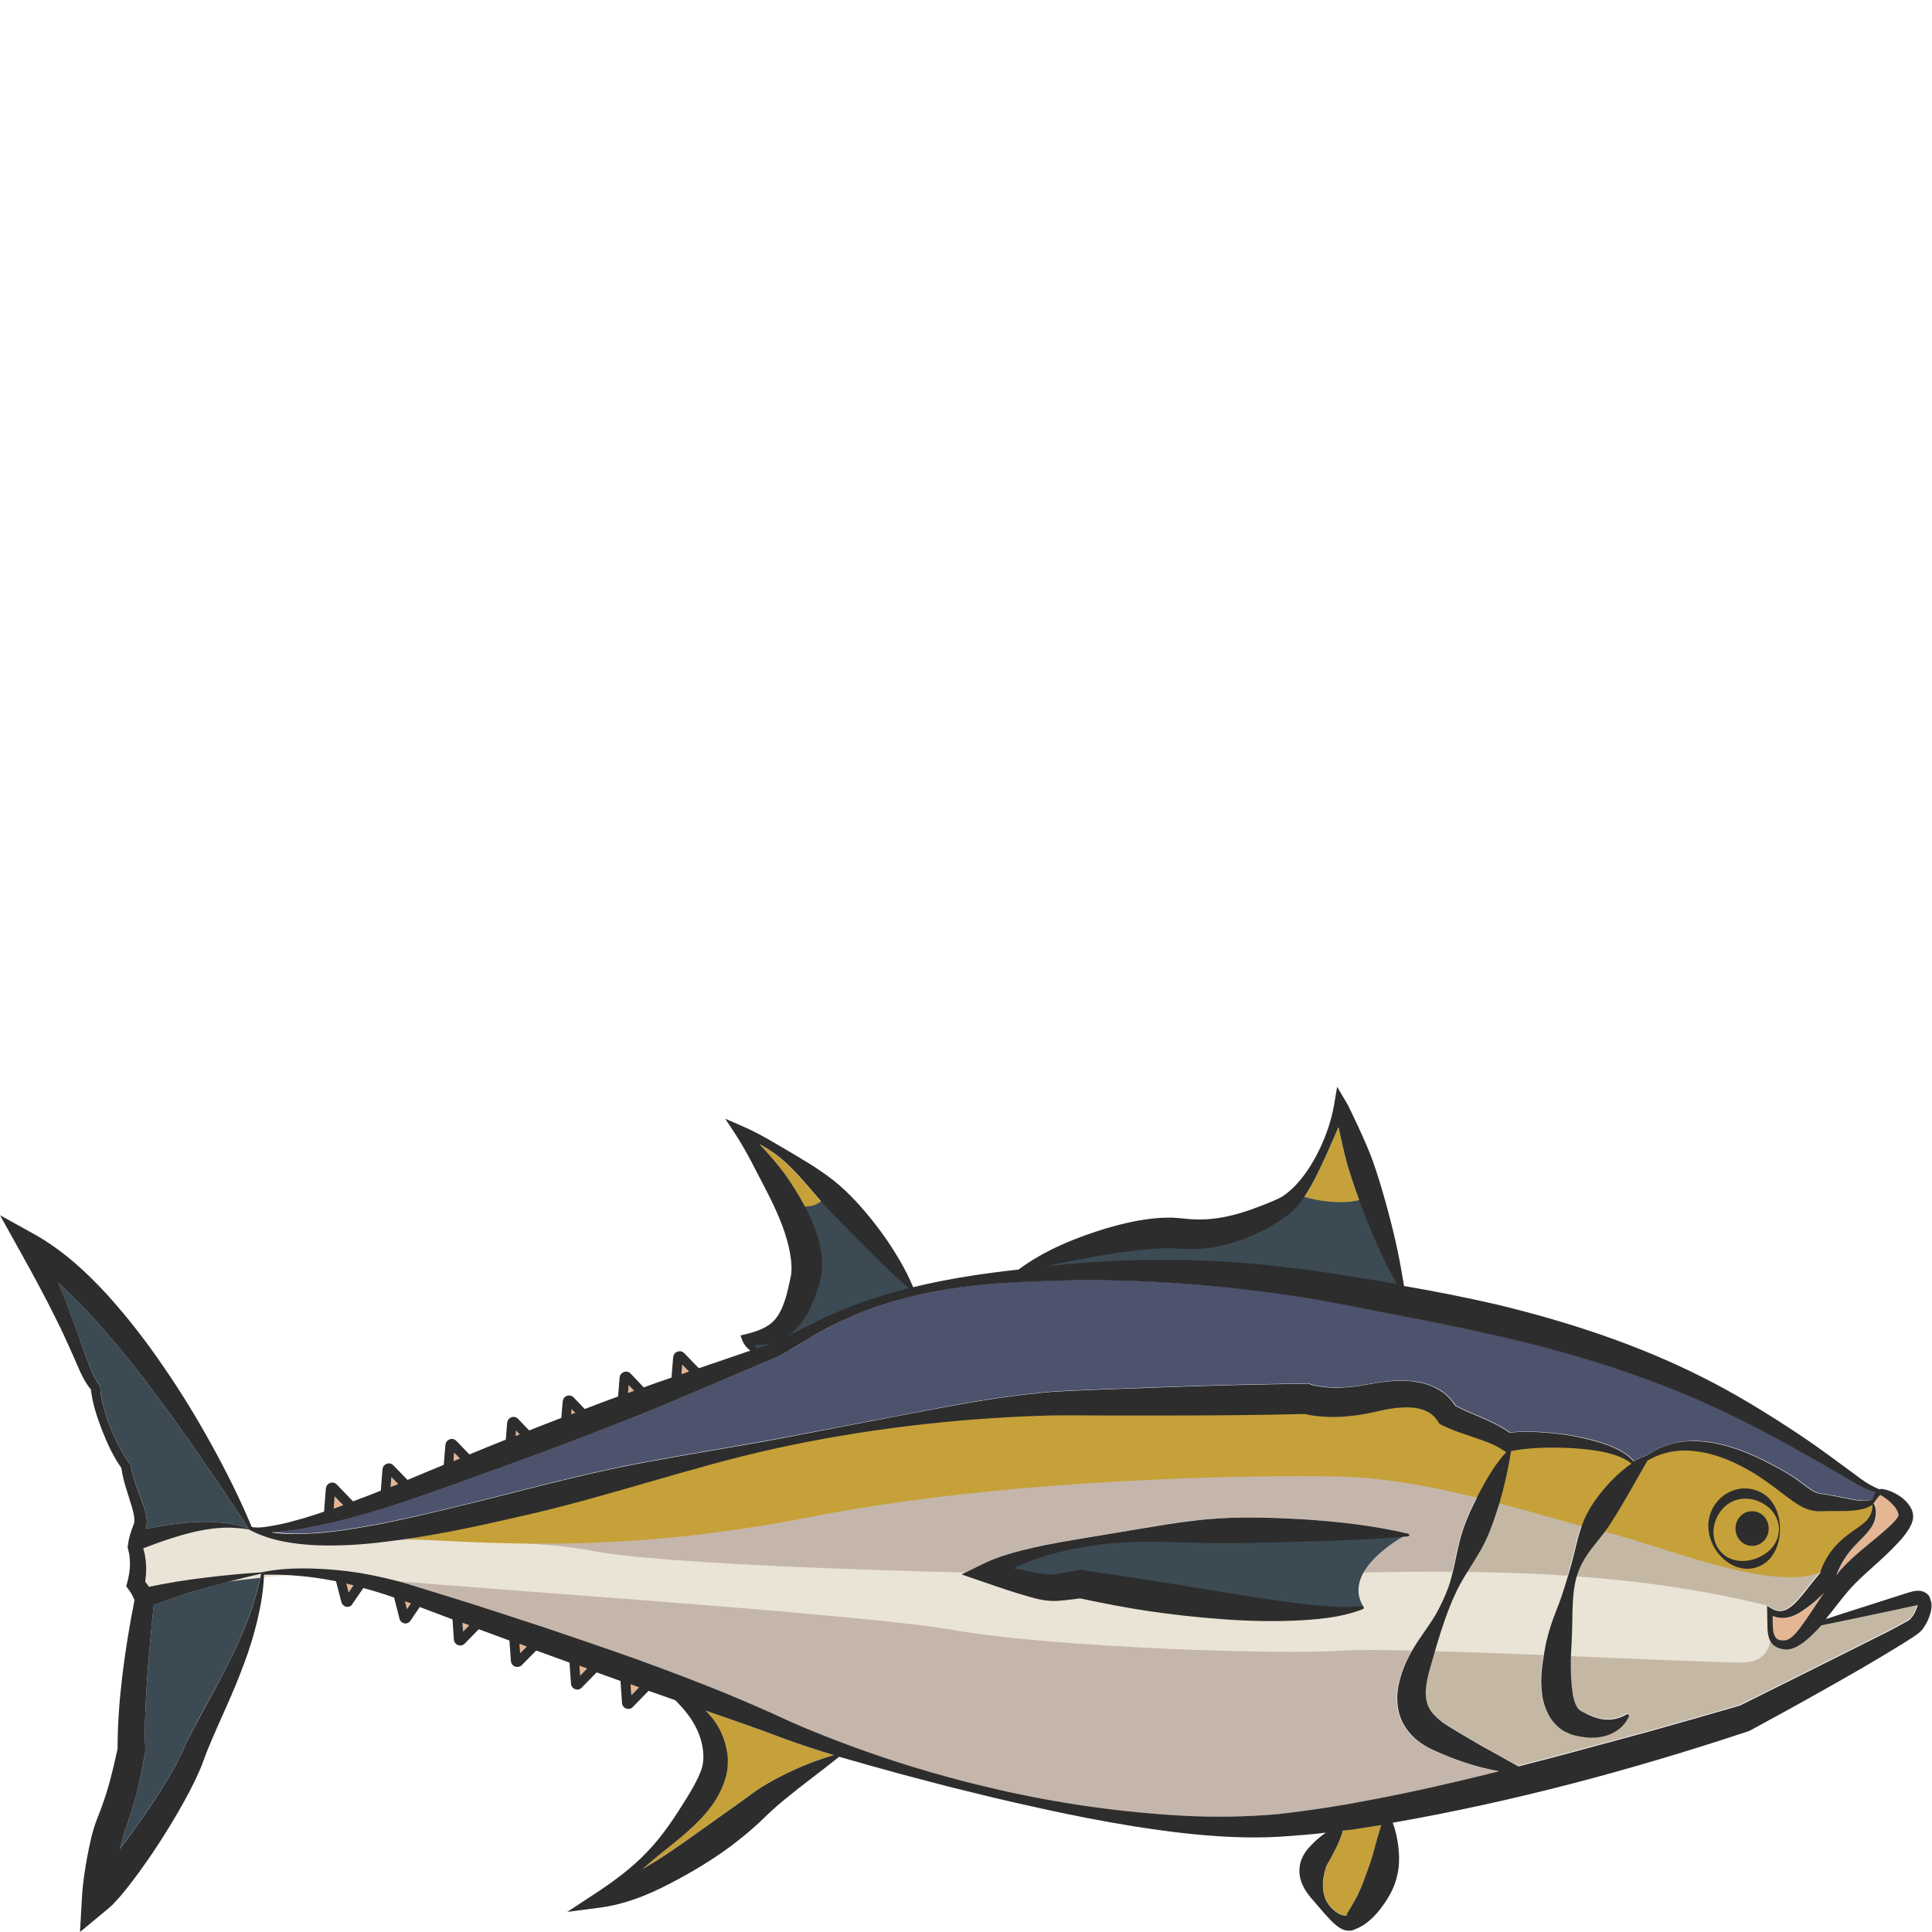 <?xml version="1.0" encoding="utf-8"?>
<!-- Generator: Adobe Illustrator 24.1.2, SVG Export Plug-In . SVG Version: 6.00 Build 0)  -->
<svg version="1.1" id="Layer_1" xmlns="http://www.w3.org/2000/svg" xmlns:xlink="http://www.w3.org/1999/xlink" x="0px" y="0px"
	 viewBox="0 0 128 128" style="enable-background:new 0 0 128 128;" xml:space="preserve">
<style type="text/css">
	.st0{fill:#E5B693;}
	.st1{fill:#3C4A54;}
	.st2{fill:#4D526D;}
	.st3{fill:#C6A139;}
	.st4{fill:#C5B6AB;}
	.st5{fill:#C4B8A5;}
	.st6{fill:#EAE4D6;}
	.st7{fill:#2D2D2D;}
</style>
<g>
	<path class="st0" d="M34.19,94.78l-0.03,0.36c0.09-0.04,0.18-0.07,0.27-0.11L34.19,94.78z"/>
	<path class="st0" d="M22.17,99.14l-0.06,0.81c0.21-0.07,0.42-0.15,0.63-0.23L22.17,99.14z"/>
	<path class="st0" d="M30.09,96.24l-0.04,0.56c0.14-0.06,0.28-0.11,0.42-0.17L30.09,96.24z"/>
	<path class="st0" d="M25.93,97.86l-0.05,0.66c0.17-0.07,0.33-0.13,0.5-0.2L25.93,97.86z"/>
	<path class="st0" d="M10.01,105.15c-0.04-0.01-0.08-0.01-0.12-0.01c0,0,0,0,0.01,0.01c0,0,0,0,0,0
		C9.93,105.15,9.97,105.14,10.01,105.15z"/>
	<path class="st1" d="M11.92,105.71l-0.94,0.32l-0.47,0.17l-0.24,0.09l-0.08,0.03c-0.17,1.57-0.31,3.15-0.43,4.72
		c-0.11,1.64-0.2,3.29-0.13,4.89l0,0.09l-0.02,0.11c-0.14,0.84-0.31,1.68-0.52,2.53c-0.21,0.84-0.47,1.7-0.78,2.51
		c-0.14,0.4-0.26,0.86-0.37,1.33c0.51-0.67,1-1.36,1.49-2.05c0.57-0.82,1.12-1.66,1.63-2.51c0.26-0.42,0.51-0.85,0.73-1.28
		c0.12-0.21,0.21-0.42,0.31-0.64c0.11-0.23,0.21-0.5,0.33-0.73c0.93-1.88,1.97-3.59,2.85-5.4c0.89-1.79,1.63-3.66,2.02-5.64
		c-1.16,0.27-2.32,0.55-3.46,0.88C13.2,105.31,12.55,105.51,11.92,105.71z"/>
	<path class="st1" d="M9.69,100.41c0.05,0.25,0.07,0.56-0.03,0.88c1.09-0.21,2.2-0.39,3.32-0.45c0.66-0.03,1.32-0.02,1.97,0.07
		c0.52,0.07,1.03,0.21,1.53,0.36c-1.09-1.65-2.19-3.28-3.3-4.9l-1.72-2.44l-1.78-2.39C8.47,89.97,7.23,88.42,5.89,87
		c-0.66-0.7-1.32-1.38-2.03-2.01c0.27,0.67,0.54,1.34,0.8,2.01c0.3,0.82,0.6,1.64,0.89,2.46c0.14,0.41,0.29,0.81,0.45,1.21
		c0.16,0.39,0.33,0.76,0.56,1.04l0.08,0.09l0,0.1c0.02,0.43,0.12,0.88,0.23,1.32c0.12,0.44,0.26,0.88,0.43,1.32
		c0.35,0.85,0.75,1.71,1.29,2.41l0.05,0.06l0.01,0.08c0.15,0.87,0.51,1.69,0.84,2.58C9.57,99.91,9.64,100.14,9.69,100.41z"/>
	<path class="st2" d="M20.99,101.55c1.45-0.11,2.88-0.36,4.32-0.63c2.87-0.58,5.72-1.3,8.57-2.02c2.85-0.73,5.72-1.45,8.64-2
		c2.92-0.55,5.84-1.01,8.75-1.54L60,93.7c2.91-0.56,5.83-1.13,8.81-1.42c0.74-0.09,1.5-0.12,2.25-0.16l2.21-0.09l4.43-0.16
		c2.95-0.1,5.9-0.18,8.86-0.21l0.19,0l0.16,0.06c0.06,0.02,0.27,0.08,0.43,0.1c0.17,0.03,0.35,0.05,0.53,0.07
		c0.36,0.03,0.73,0.04,1.1,0.02c0.37-0.02,0.75-0.05,1.12-0.11l1.2-0.21c0.87-0.13,1.79-0.2,2.76-0.02c0.48,0.1,0.99,0.27,1.44,0.57
		c0.39,0.26,0.71,0.6,0.96,0.98c0.51,0.28,1.11,0.52,1.72,0.78c0.61,0.27,1.26,0.56,1.87,1c0.72-0.08,1.38-0.06,2.05-0.03
		c0.76,0.05,1.51,0.13,2.26,0.27c0.74,0.14,1.48,0.32,2.2,0.59c0.62,0.24,1.27,0.55,1.72,1.08c0.04-0.03,0.08-0.06,0.12-0.08
		c0.11-0.07,0.23-0.13,0.36-0.18c0.06-0.03,0.13-0.05,0.2-0.08c0.04-0.01,0.06-0.02,0.11-0.03l0.05-0.01
		c0.32-0.24,0.67-0.44,1.04-0.58c0.7-0.28,1.46-0.4,2.22-0.39c1.52,0.04,2.97,0.55,4.31,1.19c0.67,0.33,1.33,0.68,1.96,1.07
		c0.62,0.37,1.23,0.93,1.63,1.12c0.22,0.1,0.53,0.13,0.93,0.19c0.37,0.06,0.72,0.14,1.07,0.21c0.35,0.07,0.69,0.14,1.02,0.17
		c0.29,0.02,0.58,0.02,0.81-0.13c0.03-0.1,0.06-0.2,0.11-0.3c0.02-0.05,0.04-0.09,0.07-0.14c-0.4-0.12-0.8-0.28-1.15-0.49l-1.55-0.9
		c-1.03-0.6-2.06-1.18-3.09-1.76c-2.07-1.15-4.19-2.2-6.34-3.13c-4.31-1.84-8.83-3.18-13.43-4.19c-2.3-0.53-4.61-0.97-6.94-1.42
		c-2.33-0.47-4.64-0.91-6.97-1.24c-4.66-0.66-9.36-0.97-14.1-0.9c-2.36,0.07-4.74,0.14-7.08,0.46c-2.34,0.31-4.64,0.88-6.82,1.77
		c-1.09,0.45-2.13,0.99-3.14,1.59c-0.51,0.3-1,0.63-1.54,0.93c-0.25,0.15-0.58,0.31-0.85,0.42l-0.82,0.35l-6.57,2.79
		c-4.4,1.8-8.86,3.45-13.34,5.05c-2.24,0.8-4.5,1.62-6.81,2.25c-1.15,0.33-2.33,0.6-3.51,0.81c-0.59,0.1-1.19,0.2-1.79,0.24
		c-0.14,0.01-0.27,0.01-0.41,0.01C18.99,101.64,20,101.63,20.99,101.55z"/>
	<path class="st3" d="M85.01,83.95c2.38,0.27,4.76,0.66,7.1,1.07c0.15,0.02,0.3,0.06,0.46,0.08c-0.05-0.08-0.09-0.15-0.14-0.23
		c-0.14-0.24-0.27-0.48-0.39-0.72c-0.26-0.48-0.48-0.98-0.71-1.47c-0.44-0.99-0.85-1.99-1.23-3c-0.37-1.01-0.73-2.03-0.99-3.08
		c-0.13-0.52-0.25-1.05-0.36-1.58l-0.07-0.32c-0.26,0.59-0.52,1.18-0.78,1.78c-0.47,1.01-0.92,2.02-1.59,3
		c-0.18,0.24-0.37,0.48-0.59,0.7c-0.11,0.11-0.25,0.21-0.38,0.32c-0.13,0.11-0.24,0.17-0.36,0.26c-0.47,0.32-0.96,0.62-1.48,0.87
		c-1.04,0.51-2.17,0.89-3.36,1.06c-0.6,0.08-1.21,0.11-1.82,0.07l-0.75-0.05c-0.24,0-0.48,0-0.73,0.02c-1,0.05-2.05,0.18-3.1,0.34
		c-1.49,0.24-2.98,0.52-4.47,0.87c0.46-0.04,0.91-0.09,1.37-0.13C75.4,83.34,80.24,83.39,85.01,83.95z"/>
	<path class="st0" d="M124,101.17c-0.33,0.48-0.72,0.8-1.04,1.16c-0.6,0.62-1.03,1.28-1.28,2.03c0.08-0.11,0.16-0.22,0.24-0.32
		c1.08-1.21,2.35-2.05,3.37-3.02c0.13-0.12,0.24-0.24,0.34-0.36l0.12-0.16c0.01-0.03,0.06-0.1,0.04-0.09
		c0.02,0.02,0.01-0.05,0.01-0.11c-0.02-0.06-0.03-0.12-0.06-0.18c-0.06-0.13-0.14-0.26-0.25-0.38c-0.21-0.25-0.49-0.48-0.78-0.65
		c-0.05-0.04-0.11-0.05-0.11-0.07c-0.03,0.03-0.08,0.07-0.12,0.12c-0.11,0.13-0.23,0.32-0.32,0.43
		C124.42,100.02,124.32,100.71,124,101.17z"/>
	<path class="st3" d="M56.56,86.48c1.19-0.46,2.39-0.82,3.62-1.13c-0.94-0.82-1.8-1.67-2.66-2.52c-0.92-0.93-1.84-1.85-2.73-2.79
		c-0.89-0.94-1.67-1.99-2.62-2.89c-0.56-0.54-1.2-0.99-1.88-1.35c0.64,0.69,1.27,1.39,1.82,2.17c0.84,1.21,1.61,2.51,2.07,4.04
		c0.22,0.77,0.34,1.61,0.21,2.51c-0.04,0.21-0.1,0.46-0.16,0.65c-0.06,0.18-0.11,0.35-0.18,0.53c-0.13,0.35-0.28,0.72-0.45,1.08
		c-0.31,0.63-0.79,1.3-1.45,1.74c0.36-0.19,0.73-0.38,1.1-0.56C54.34,87.4,55.44,86.9,56.56,86.48z"/>
	<polygon class="st0" points="45.2,90.41 45.15,91.04 45.65,90.87 	"/>
	<path class="st0" d="M41.65,91.77l-0.04,0.52c0.13-0.05,0.27-0.1,0.4-0.15L41.65,91.77z"/>
	<path class="st0" d="M50.91,89.07c0.09-0.03,0.16-0.06,0.24-0.09c-0.39,0.1-0.77,0.13-1.14,0.12c0.04,0.08,0.09,0.15,0.14,0.23
		L50.91,89.07z"/>
	<path class="st0" d="M37.87,93.36l-0.03,0.34c0.09-0.03,0.18-0.07,0.26-0.1L37.87,93.36z"/>
	<polygon class="st0" points="34.46,109.53 34.9,109.09 34.42,108.91 	"/>
	<path class="st0" d="M117.86,101.31c0-0.61-0.33-1.17-0.77-1.51c-0.45-0.33-0.95-0.53-1.47-0.51c-0.51,0.01-1.02,0.2-1.4,0.57
		c-0.37,0.37-0.63,0.88-0.69,1.45c-0.06,0.56,0.13,1.18,0.55,1.58c0.42,0.41,1.02,0.57,1.54,0.52c0.53-0.04,1.03-0.24,1.47-0.58
		C117.54,102.49,117.87,101.92,117.86,101.31z M116.08,102.41c-0.61,0-1.1-0.51-1.1-1.15c0-0.63,0.49-1.15,1.1-1.15
		c0.61,0,1.1,0.51,1.1,1.15C117.18,101.9,116.69,102.41,116.08,102.41z"/>
	<path class="st4" d="M96.02,116.41c-0.27-0.11-0.55-0.22-0.81-0.34c-0.26-0.11-0.55-0.25-0.86-0.43c-0.58-0.35-1.17-0.89-1.5-1.62
		c-0.34-0.73-0.36-1.54-0.25-2.22c0.25-1.36,0.85-2.41,1.52-3.37c0.33-0.48,0.67-0.95,0.95-1.43c0.28-0.49,0.54-1,0.74-1.53
		c0.43-1.06,0.58-2.23,0.86-3.34c0.27-1.12,0.77-2.15,1.28-3.18c0.52-0.95,1.04-1.91,1.82-2.75l-0.02,0l-0.25-0.16
		c-0.51-0.34-1.17-0.57-1.85-0.8c-0.68-0.24-1.4-0.45-2.14-0.82l-0.16-0.08l-0.14-0.21c-0.33-0.5-0.81-0.76-1.47-0.85
		c-0.65-0.09-1.4-0.01-2.14,0.14l-0.57,0.13c-0.22,0.05-0.43,0.1-0.65,0.13c-0.43,0.08-0.88,0.13-1.32,0.17
		c-0.45,0.03-0.9,0.04-1.36,0.01c-0.23-0.01-0.46-0.04-0.7-0.07c-0.19-0.03-0.35-0.06-0.57-0.11c-2.91,0.07-5.82,0.1-8.72,0.1
		l-4.43,0l-2.22-0.01c-0.73,0-1.44,0.01-2.18,0.03C63.07,94,57.16,94.7,51.4,95.97c-5.78,1.27-11.33,3.28-17.13,4.55
		c-2.89,0.67-5.8,1.29-8.77,1.64c-1.48,0.18-2.99,0.28-4.5,0.23c-1.5-0.06-3.05-0.29-4.4-0.99c0,0,0-0.01-0.01-0.01
		c-0.03,0-0.05-0.01-0.07-0.04c0,0-0.01-0.01-0.01-0.01c-0.53-0.08-1.06-0.13-1.59-0.12c-0.63,0.02-1.26,0.1-1.87,0.24
		c-1.21,0.26-2.39,0.68-3.56,1.13c0.05,0.15,0.08,0.29,0.11,0.44c0.04,0.23,0.07,0.46,0.08,0.69c0.02,0.36-0.01,0.72-0.06,1.08
		c0.08,0.11,0.17,0.22,0.25,0.34l0.06-0.01l0.25-0.05l0.5-0.1l1.01-0.18c0.67-0.11,1.35-0.2,2.02-0.28
		c1.21-0.15,2.42-0.25,3.63-0.34c0.02-0.02,0.05-0.03,0.08-0.02c0.01,0,0.02,0.01,0.02,0.01c0.01-0.01,0.02-0.02,0.04-0.02
		c1.06-0.2,2.13-0.24,3.2-0.22c1.07,0.03,2.14,0.13,3.21,0.3c1.06,0.18,2.11,0.42,3.15,0.73l3.04,0.94c2.02,0.62,4.03,1.3,6.04,1.95
		c2,0.68,4.01,1.36,6.01,2.07c1.99,0.71,3.98,1.46,5.94,2.27c0.98,0.41,1.96,0.83,2.93,1.26c0.99,0.44,1.91,0.87,2.89,1.27
		c3.89,1.59,7.93,2.87,12.05,3.81c4.11,0.96,8.3,1.56,12.49,1.78c2.1,0.11,4.18,0.06,6.24-0.11c2.07-0.22,4.13-0.55,6.19-0.95
		c2.82-0.53,5.62-1.18,8.42-1.89c-0.54-0.1-1.07-0.23-1.6-0.37C97.12,116.81,96.56,116.63,96.02,116.41z M68.62,104.19
		c0.25,0.05,0.49,0.08,0.71,0.1c0.22,0.02,0.4,0.01,0.61-0.01c0.44-0.06,0.99-0.18,1.52-0.27l0.13-0.02l0.18,0.03l4.62,0.7
		l4.61,0.75c1.54,0.24,3.07,0.49,4.61,0.69c1.54,0.18,3.08,0.4,4.63,0.25l0.01,0c0.05,0,0.1,0.03,0.1,0.09
		c0,0.04-0.02,0.08-0.06,0.1c-1.51,0.59-3.15,0.7-4.73,0.77c-1.59,0.05-3.18,0-4.76-0.12c-1.58-0.11-3.15-0.3-4.71-0.52
		c-1.52-0.23-3.02-0.52-4.52-0.84c-0.46,0.05-0.91,0.12-1.47,0.16c-0.32,0.02-0.67,0-0.98-0.05c-0.31-0.05-0.59-0.12-0.86-0.2
		c-1.06-0.29-2.05-0.64-3.07-0.99l-1.49-0.51l1.32-0.65c1.14-0.56,2.33-0.87,3.5-1.14c1.17-0.26,2.35-0.46,3.52-0.65l3.52-0.59
		c1.18-0.2,2.35-0.4,3.54-0.53c2.37-0.29,4.76-0.23,7.13-0.1c2.37,0.16,4.74,0.42,7.07,0.96c0.05,0.01,0.08,0.06,0.07,0.11
		c-0.01,0.04-0.05,0.07-0.09,0.07c-2.38,0.21-4.73,0.28-7.08,0.35c-2.35,0.06-4.69,0.15-7.03,0.07c-2.34-0.07-4.72-0.16-7.04,0.21
		c-1.72,0.26-3.45,0.72-4.98,1.46C67.65,103.99,68.14,104.09,68.62,104.19z"/>
	<path class="st3" d="M89.58,121.21l-0.62,0.07c-0.01,0.05-0.01,0.1-0.02,0.14c-0.07,0.22-0.13,0.4-0.21,0.56
		c-0.14,0.33-0.29,0.63-0.45,0.93c-0.14,0.28-0.38,0.64-0.41,0.76c-0.06,0.17-0.1,0.35-0.15,0.58c-0.1,0.47-0.13,1.2,0.21,1.76
		c0.16,0.28,0.39,0.52,0.65,0.69c0.24,0.17,0.62,0.26,0.69,0.16c0.01-0.01-0.01-0.02-0.02-0.03c-0.01-0.02-0.07,0.01-0.03-0.02
		c0.04-0.05,0.07-0.1,0.11-0.16c0.07-0.12,0.15-0.24,0.22-0.37c0.15-0.25,0.3-0.51,0.43-0.78c0.27-0.54,0.45-1.12,0.66-1.67
		c0.1-0.27,0.2-0.55,0.28-0.82l0.26-0.95c0.11-0.39,0.23-0.78,0.35-1.18c-0.12,0.02-0.24,0.04-0.36,0.06L89.58,121.21z"/>
	<path class="st0" d="M118.49,107.16c-0.34,0.08-0.72,0.05-1.04-0.09c-0.01,0.26-0.01,0.52,0.01,0.77c0.02,0.36,0.13,0.7,0.36,0.8
		c0.12,0.05,0.27,0.06,0.44,0.05c0.08-0.01,0.12-0.03,0.18-0.05c0.06-0.04,0.12-0.06,0.19-0.11c0.25-0.18,0.48-0.46,0.69-0.75
		c0.52-0.72,1-1.48,1.52-2.24c-0.35,0.36-0.73,0.71-1.15,1.02C119.33,106.8,118.96,107.05,118.49,107.16z"/>
	<path class="st5" d="M126.31,106.45l-0.69,0.15c-1.66,0.35-3.31,0.71-4.98,1.04c-0.22,0.25-0.45,0.49-0.7,0.72
		c-0.29,0.27-0.6,0.53-1,0.73c-0.09,0.05-0.22,0.08-0.33,0.12c-0.12,0.02-0.26,0.04-0.37,0.03c-0.21-0.02-0.44-0.07-0.65-0.2
		c-0.22-0.13-0.36-0.35-0.42-0.56c-0.06-0.21-0.09-0.41-0.1-0.61l-0.02-1.15l-0.01-0.37l0.33,0.2c0.3,0.19,0.64,0.2,0.94,0.05
		c0.3-0.14,0.57-0.4,0.82-0.67c0.25-0.28,0.48-0.59,0.73-0.9c0.22-0.28,0.44-0.56,0.68-0.83c0.15-0.49,0.39-0.96,0.68-1.38
		c0.33-0.45,0.72-0.84,1.14-1.15c0.41-0.32,0.85-0.58,1.17-0.87c0.3-0.28,0.52-0.66,0.49-1.15c-0.21,0.16-0.47,0.25-0.7,0.3
		c-0.38,0.09-0.76,0.11-1.14,0.12l-1.08,0c-0.31,0-0.74,0.06-1.21-0.07c-0.48-0.13-0.83-0.38-1.13-0.58
		c-0.3-0.21-0.58-0.42-0.86-0.64c-0.56-0.43-1.12-0.85-1.72-1.21c-1.2-0.71-2.49-1.3-3.86-1.46c-1.1-0.15-2.22,0.03-3.21,0.63
		l-1.34,2.35c-0.49,0.82-0.95,1.64-1.51,2.4c-0.57,0.75-1.26,1.48-1.63,2.37c-0.39,0.87-0.46,1.86-0.48,2.85
		c-0.01,0.99-0.04,1.96-0.1,2.9c-0.04,0.94,0,1.86,0.12,2.62c0.07,0.37,0.17,0.66,0.29,0.84c0.03,0.05,0.06,0.1,0.11,0.13
		c0.05,0.04,0.07,0.08,0.18,0.13c0.18,0.11,0.36,0.21,0.55,0.28c0.74,0.33,1.56,0.44,2.44-0.07l0,0c0.05-0.03,0.11-0.01,0.14,0.04
		c0.02,0.03,0.02,0.06,0.01,0.09c-0.2,0.5-0.64,0.93-1.18,1.16c-0.54,0.25-1.16,0.3-1.73,0.23c-0.29-0.03-0.57-0.09-0.84-0.17
		c-0.12-0.03-0.3-0.11-0.47-0.2c-0.17-0.08-0.32-0.19-0.47-0.32c-0.58-0.5-0.84-1.16-0.99-1.74c-0.25-1.17-0.1-2.23,0.08-3.23
		c0.17-1.01,0.48-1.97,0.85-2.9c0.37-0.92,0.64-1.88,0.92-2.85c0.28-0.96,0.44-2,0.84-2.95c0.4-0.95,1.03-1.76,1.71-2.51
		c0.35-0.37,0.72-0.72,1.13-1.03c0.1-0.08,0.22-0.15,0.33-0.23c-0.47-0.38-1.08-0.58-1.67-0.73c-0.7-0.17-1.42-0.25-2.15-0.29
		c-0.72-0.04-1.45-0.06-2.17-0.03c-0.68,0.03-1.39,0.09-2,0.22l0,0c-0.17,1.16-0.43,2.28-0.75,3.38c-0.34,1.09-0.68,2.18-1.26,3.18
		c-0.57,1-1.27,1.95-1.73,3c-0.47,1.04-0.83,2.16-1.17,3.25c-0.3,1.1-0.7,2.15-0.74,3.07c-0.03,0.93,0.28,1.42,1,2
		c0.17,0.14,0.38,0.26,0.62,0.42l0.71,0.43c0.48,0.28,0.95,0.57,1.44,0.84c0.77,0.45,1.57,0.88,2.37,1.32
		c0.85-0.22,1.7-0.44,2.55-0.66l6.1-1.65c2.01-0.56,4.03-1.14,6.02-1.72l4.9-2.44l4.97-2.49c0.41-0.21,0.82-0.43,1.2-0.65
		c0.26-0.1,0.49-0.47,0.62-0.8c0.05-0.12,0.07-0.25,0.07-0.31c-0.03,0-0.06,0-0.1,0C126.8,106.33,126.52,106.4,126.31,106.45z
		 M113.93,103.03c-0.42-0.47-0.69-1.07-0.75-1.72c-0.06-0.65,0.15-1.35,0.61-1.86c0.45-0.51,1.13-0.85,1.83-0.84
		c0.7,0.01,1.39,0.35,1.77,0.9c0.39,0.54,0.53,1.19,0.53,1.8c-0.01,0.61-0.14,1.25-0.54,1.79c-0.38,0.55-1.08,0.88-1.76,0.83
		C114.94,103.89,114.34,103.51,113.93,103.03z"/>
	<path class="st0" d="M23.1,105.51l0.32-0.48c-0.16-0.04-0.32-0.07-0.47-0.11L23.1,105.51z"/>
	<polygon class="st0" points="30.68,108.1 31.09,107.68 30.64,107.51 	"/>
	<path class="st3" d="M50.51,114.66c-0.99-0.36-1.98-0.71-2.98-1.05c-0.27-0.09-0.53-0.19-0.8-0.28c0.51,0.49,0.93,1.11,1.19,1.81
		c0.15,0.42,0.24,0.85,0.29,1.29c0.02,0.46-0.02,1.01-0.17,1.42c-0.26,0.88-0.71,1.59-1.23,2.21c-1.04,1.24-2.34,2.13-3.5,3.12
		c-0.26,0.22-0.51,0.45-0.77,0.67c0.32-0.19,0.64-0.38,0.96-0.58c1.29-0.83,2.53-1.74,3.78-2.62l1.87-1.33
		c0.29-0.21,0.64-0.48,0.98-0.71c0.34-0.24,0.7-0.44,1.05-0.64c1.3-0.71,2.64-1.28,4.04-1.69c-0.57-0.17-1.14-0.35-1.71-0.54
		C52.51,115.41,51.49,115.02,50.51,114.66z"/>
	<polygon class="st0" points="38.44,111.02 38.9,110.55 38.4,110.36 	"/>
	<polygon class="st0" points="26.96,106.61 27.21,106.23 26.83,106.09 	"/>
	<path class="st6" d="M117.05,106.37c-15.04-3.77-31.3-1.53-42.97-2c-13.25-0.16-30.27-0.7-35-1.65
		c-4.73-0.95-18.19-0.56-20.16-0.97c-1.96-0.41-6.29-1.24-9.26,0.05c-1.05,0.96-0.5,2.2-0.55,2.56c-0.05,0.37-1,1.6,1,1.19
		c2.01-0.41,10.62-1.65,12.45-1.19s33.73,2.42,40.53,3.62c6.8,1.2,22.04,1.66,25.81,1.38c3.77-0.28,24.32,0.85,26.64,0.78
		c2.32-0.08,1.76-2.65,1.69-2.68c-0.05-0.02,0.03-0.43,0.37-0.56c0.19-0.07,0.72,0.11,0.72,0.11l-0.8-0.19L117.05,106.37z"/>
	<path class="st3" d="M24.78,101.82c7.8,0.44,16.18,1.18,28.99-1.33s28.84-2.8,35.16-2.66c6.33,0.15,14.35,3.02,17.33,3.65
		c2.98,0.63,11.02,4.06,14.28,2.71c2.08-2.52,2.39-2.63,3.11-3.04c0.31-0.48,0.83-1.05,0.36-1.51c-0.98,0.06-3.33,0.61-4.88-0.56
		c-1.55-1.17-5.27-5.29-10.5-2.07c-2.62-1.21-6.68-1.73-8.47-1.49c-2.2-1.21-4.72-3.08-6.68-3.11c-1.96-0.03-17.35,0.21-22.92,0.61
		c-5.58,0.4-17.42,2.03-24.81,3.88S24.78,101.82,24.78,101.82z"/>
	<path class="st0" d="M41.83,112.31l0.51-0.53c-0.19-0.07-0.38-0.13-0.56-0.2L41.83,112.31z"/>
	<path class="st1" d="M52.33,79.72c0.34,0.3,2.4,0.47,2.23-0.77c2.57,2.19,5.31,5.54,5.87,6.58c-2.06,0.69-7.07,3.05-8.18,3.57
		c-1.11,0.52-2.36,0.9-2.36,0.9l-0.34-1.33c0,0,2.01-0.3,2.66-1.16c0.64-0.86,1.37-5.2,0.86-6.15
		C52.55,80.4,52.33,79.72,52.33,79.72z"/>
	<path class="st1" d="M85.9,79.01c0.32,0.49,4.46,1.22,5.11-0.16c0.49,2.68,2.27,7.56,2.27,7.56s-11.67-2.36-17.59-2.11
		s-8.04,0.22-8.04,0.22s8.17-3.56,10.68-3.08c2.51,0.48,6.73-1.33,6.73-1.33L85.9,79.01z"/>
	<path class="st1" d="M93.3,101.61c0,0-4.57,2.31-2.95,4.88c-2.03,0.45-11.77-0.22-14.59-0.97c-2.82-0.75-5.25-0.09-6.87-0.43
		c-1.63-0.34-2.63-1.39-2.63-1.39s5.15-1.75,8.38-1.92c3.23-0.17,13.67-0.6,15.22-0.34S93.3,101.61,93.3,101.61z"/>
	<path class="st7" d="M127.66,105.58c-0.1-0.07-0.23-0.14-0.33-0.16c-0.22-0.05-0.38-0.03-0.54,0c-0.31,0.07-0.49,0.14-0.72,0.21
		l-0.66,0.21c-1.48,0.48-2.97,0.94-4.45,1.43c0.67-0.81,1.26-1.66,1.93-2.34c0.98-1,2.21-1.91,3.24-3.15
		c0.13-0.16,0.25-0.34,0.37-0.53c0.06-0.11,0.11-0.22,0.16-0.33c0.04-0.15,0.1-0.25,0.09-0.46c0-0.21-0.05-0.32-0.09-0.44
		c-0.06-0.11-0.11-0.23-0.19-0.32c-0.14-0.19-0.3-0.35-0.47-0.48c-0.35-0.26-0.71-0.44-1.13-0.54c-0.05-0.01-0.11-0.02-0.17-0.03
		c-0.04,0-0.05-0.01-0.12,0c-0.03,0-0.05,0.01-0.07,0.02c-0.41-0.17-0.79-0.38-1.15-0.64l-1.44-1.06c-0.96-0.71-1.93-1.41-2.93-2.07
		c-2-1.32-4.05-2.58-6.21-3.66c-4.32-2.18-8.93-3.68-13.6-4.81c-2.05-0.47-4.1-0.88-6.16-1.23l-0.01-0.08l-0.07-0.4l-0.14-0.8
		c-0.09-0.54-0.21-1.06-0.32-1.59c-0.24-1.05-0.51-2.1-0.81-3.14c-0.3-1.03-0.61-2.07-1.03-3.07c-0.21-0.5-0.43-1-0.66-1.49
		l-0.35-0.74l-0.18-0.37l-0.09-0.19c-0.03-0.06-0.06-0.13-0.13-0.24L88.59,72l-0.2,1.17c-0.18,1.05-0.53,2.09-1.01,3.06
		c-0.47,0.96-1.08,1.89-1.83,2.58c-0.19,0.17-0.38,0.32-0.57,0.45c-0.19,0.11-0.37,0.2-0.64,0.31c-0.49,0.21-0.98,0.39-1.46,0.57
		c-0.97,0.34-1.95,0.58-2.93,0.64c-0.49,0.03-0.97,0.01-1.45-0.04c-0.2-0.02-0.57-0.06-0.88-0.07c-0.3,0.01-0.61,0-0.9,0.03
		c-1.18,0.09-2.28,0.35-3.36,0.66c-2.08,0.63-4.12,1.45-5.88,2.75c-2.35,0.26-4.69,0.61-6.98,1.17c-0.5-1.2-1.17-2.3-1.9-3.35
		c-0.78-1.09-1.64-2.14-2.62-3.07c-0.98-0.93-2.16-1.66-3.32-2.35c-1.17-0.68-2.3-1.4-3.57-1.94l-1.04-0.45l0.65,0.99
		c0.78,1.19,1.4,2.48,2.04,3.71c0.64,1.23,1.21,2.49,1.5,3.72c0.14,0.61,0.23,1.2,0.19,1.73c-0.01,0.14-0.02,0.24-0.06,0.4
		l-0.11,0.5c-0.07,0.33-0.15,0.65-0.25,0.95c-0.2,0.6-0.43,1.1-0.83,1.47c-0.4,0.38-1.01,0.61-1.68,0.78l-0.44,0.11l0.12,0.32
		c0.11,0.29,0.29,0.49,0.48,0.64c0.02,0.02,0.04,0.03,0.06,0.04l-3.42,1.17l-0.97-1c-0.11-0.12-0.29-0.16-0.45-0.1
		c-0.16,0.06-0.26,0.2-0.28,0.36l-0.11,1.36l-1.19,0.41c-0.22,0.08-0.43,0.16-0.65,0.24L41.78,91c-0.11-0.12-0.29-0.16-0.45-0.1
		c-0.16,0.06-0.26,0.2-0.28,0.36l-0.1,1.26c-0.74,0.27-1.48,0.55-2.21,0.83l-0.74-0.77c-0.11-0.12-0.29-0.16-0.44-0.1
		c-0.16,0.06-0.26,0.2-0.28,0.36l-0.09,1.1c-0.71,0.27-1.42,0.55-2.13,0.83l-0.74-0.77c-0.11-0.12-0.29-0.16-0.44-0.1
		c-0.16,0.06-0.26,0.2-0.28,0.36l-0.09,1.12c-0.81,0.32-1.61,0.65-2.41,0.98l-0.87-0.9c-0.12-0.12-0.29-0.16-0.44-0.1
		c-0.16,0.06-0.26,0.2-0.28,0.36l-0.11,1.33c-0.8,0.33-1.6,0.66-2.4,1l-0.94-0.97c-0.12-0.12-0.29-0.16-0.44-0.1
		c-0.16,0.06-0.26,0.2-0.28,0.36l-0.11,1.42c-0.61,0.24-1.21,0.48-1.82,0.7c-0.01,0-0.02,0.01-0.02,0.01l-1.08-1.12
		c-0.11-0.12-0.29-0.16-0.44-0.1c-0.16,0.06-0.26,0.2-0.28,0.36l-0.12,1.54c-0.46,0.16-0.93,0.31-1.4,0.45
		c-0.56,0.16-1.13,0.32-1.71,0.43c-0.55,0.1-1.17,0.23-1.68,0.14c-0.77-1.84-1.66-3.63-2.62-5.37c-0.97-1.77-2.02-3.5-3.17-5.17
		c-1.14-1.68-2.38-3.29-3.75-4.81c-1.38-1.51-2.91-2.93-4.76-3.99L0,80.51l1.3,2.34c0.84,1.5,1.66,3.01,2.42,4.55
		c0.39,0.77,0.74,1.55,1.09,2.34l0.53,1.2c0.18,0.37,0.37,0.76,0.68,1.11c0.11,0.97,0.41,1.84,0.74,2.7
		c0.34,0.87,0.73,1.72,1.28,2.51c0.13,0.94,0.48,1.81,0.72,2.65c0.12,0.42,0.2,0.87,0.09,1.1c-0.18,0.47-0.33,0.89-0.39,1.49l0,0.05
		l0.04,0.15c0.03,0.11,0.08,0.32,0.09,0.49c0.02,0.18,0.02,0.36,0.02,0.55c-0.02,0.37-0.08,0.74-0.18,1.1l-0.07,0.25l0.18,0.25
		c0.1,0.14,0.19,0.28,0.26,0.42c0.03,0.07,0.06,0.14,0.09,0.21c0.01,0.01,0.01,0.03,0.02,0.05c-0.32,1.62-0.59,3.24-0.79,4.88
		c-0.2,1.63-0.33,3.27-0.33,4.96c-0.17,0.79-0.35,1.56-0.56,2.32c-0.22,0.78-0.47,1.52-0.78,2.28c-0.36,0.91-0.51,1.75-0.68,2.61
		c-0.15,0.86-0.29,1.7-0.34,2.63L5.3,128l1.74-1.44c0.13-0.11,0.27-0.23,0.39-0.34l0.3-0.32c0.19-0.21,0.37-0.41,0.53-0.62
		c0.34-0.41,0.65-0.83,0.96-1.25c0.61-0.84,1.19-1.7,1.74-2.58c0.55-0.88,1.07-1.77,1.56-2.69c0.24-0.46,0.47-0.93,0.69-1.43
		c0.11-0.24,0.21-0.51,0.3-0.76c0.09-0.23,0.16-0.45,0.26-0.68c0.75-1.83,1.68-3.69,2.38-5.62c0.37-0.96,0.67-1.96,0.91-2.96
		c0.23-0.98,0.4-1.98,0.43-2.98c0,0,0.01,0,0.01,0l0.01,0c1.59-0.04,3.19,0.12,4.75,0.43l0.36,1.39c0.04,0.15,0.17,0.27,0.32,0.3
		c0.02,0,0.05,0.01,0.07,0.01c0.13,0,0.26-0.06,0.33-0.18l0.73-1.07c0.69,0.18,1.37,0.4,2.04,0.63l0.36,1.41
		c0.04,0.15,0.16,0.27,0.32,0.3c0.02,0,0.05,0.01,0.07,0.01c0.13,0,0.26-0.07,0.33-0.18l0.62-0.91l1.83,0.69l0.34,0.13l0.09,1.34
		c0.01,0.16,0.12,0.3,0.27,0.36c0.05,0.02,0.1,0.03,0.14,0.03c0.11,0,0.22-0.04,0.3-0.12l0.94-0.96l2.03,0.75l0.1,1.36
		c0.01,0.16,0.12,0.31,0.27,0.36c0.05,0.02,0.1,0.03,0.15,0.03c0.11,0,0.22-0.04,0.3-0.12l0.96-0.97l0.05,0.02l2.15,0.78l0.1,1.4
		c0.01,0.16,0.12,0.31,0.27,0.36c0.05,0.02,0.1,0.03,0.14,0.03c0.11,0,0.22-0.04,0.3-0.13l0.99-1.01l1.58,0.57l0.1,1.46
		c0.01,0.16,0.12,0.31,0.27,0.36c0.05,0.02,0.1,0.03,0.15,0.03c0.11,0,0.22-0.04,0.3-0.13l1.04-1.07c0.59,0.21,1.17,0.41,1.76,0.62
		c0.1,0.09,0.19,0.19,0.28,0.29c0.26,0.26,0.48,0.55,0.69,0.83c0.4,0.58,0.68,1.19,0.81,1.81c0.07,0.31,0.1,0.63,0.09,0.95
		c-0.02,0.3-0.05,0.52-0.17,0.82c-0.21,0.57-0.56,1.17-0.93,1.78c-0.75,1.21-1.59,2.51-2.64,3.59c-1.05,1.1-2.26,1.98-3.56,2.83
		l-1.72,1.13l2.14-0.28c1.68-0.22,3.21-0.84,4.63-1.58c1.43-0.74,2.81-1.56,4.1-2.52c0.64-0.49,1.26-0.99,1.86-1.55
		c0.32-0.3,0.55-0.54,0.83-0.79c0.27-0.25,0.56-0.5,0.86-0.74c1.15-0.95,2.39-1.85,3.6-2.82c1.34,0.39,2.68,0.76,4.02,1.13
		l3.08,0.81l3.09,0.76c4.13,0.97,8.28,1.86,12.53,2.35c2.12,0.24,4.27,0.37,6.44,0.25c1.03-0.08,2.06-0.14,3.08-0.27
		c-0.26,0.18-0.51,0.38-0.74,0.6c-0.26,0.27-0.48,0.43-0.76,0.93c-0.25,0.45-0.3,0.97-0.21,1.42c0.2,0.91,0.83,1.46,1.28,2.01
		c0.24,0.28,0.47,0.55,0.73,0.82c0.13,0.14,0.27,0.27,0.44,0.4c0.17,0.12,0.36,0.27,0.69,0.31c0.08,0.01,0.18,0,0.27-0.01
		c0.08-0.01,0.23-0.07,0.26-0.09c0.1-0.04,0.21-0.09,0.3-0.14c0.2-0.1,0.37-0.21,0.52-0.34c0.32-0.25,0.58-0.54,0.82-0.84
		c0.47-0.61,0.88-1.28,1.08-2.04c0.1-0.38,0.17-0.77,0.17-1.18c0.01-0.39-0.02-0.73-0.07-1.1c-0.07-0.47-0.17-0.95-0.35-1.41
		c8.02-1.4,15.86-3.5,23.56-6.06l0.08-0.03l0.06-0.03c1.64-0.89,3.27-1.78,4.89-2.7c1.63-0.91,3.24-1.84,4.84-2.82
		c0.4-0.25,0.8-0.49,1.21-0.77c0.11-0.08,0.26-0.19,0.37-0.3c0.11-0.12,0.19-0.24,0.26-0.36c0.15-0.24,0.26-0.49,0.34-0.76
		c0.07-0.28,0.17-0.58-0.01-1.03C127.86,105.78,127.76,105.67,127.66,105.58z M124.58,99.04c0,0.02,0.07,0.03,0.11,0.07
		c0.29,0.17,0.57,0.4,0.78,0.65c0.11,0.12,0.19,0.25,0.25,0.38c0.03,0.06,0.04,0.12,0.06,0.18c0.01,0.06,0.01,0.13-0.01,0.11
		c0.01-0.01-0.04,0.06-0.04,0.09l-0.12,0.16c-0.1,0.12-0.21,0.23-0.34,0.36c-1.02,0.97-2.29,1.81-3.37,3.02
		c-0.09,0.11-0.16,0.22-0.24,0.32c0.26-0.75,0.69-1.42,1.28-2.03c0.33-0.35,0.71-0.68,1.04-1.16c0.32-0.47,0.42-1.16,0.15-1.59
		c0.09-0.11,0.21-0.3,0.32-0.43C124.5,99.11,124.55,99.06,124.58,99.04z M73.74,83.05c1.05-0.16,2.1-0.29,3.1-0.34
		c0.25-0.02,0.49-0.01,0.73-0.02l0.75,0.05c0.61,0.04,1.22,0.01,1.82-0.07c1.19-0.17,2.33-0.55,3.36-1.06
		c0.52-0.25,1.01-0.55,1.48-0.87c0.12-0.09,0.22-0.15,0.36-0.26c0.13-0.11,0.27-0.2,0.38-0.32c0.23-0.22,0.42-0.46,0.59-0.7
		c0.67-0.98,1.12-1.99,1.59-3c0.26-0.6,0.52-1.18,0.78-1.78l0.07,0.32c0.11,0.53,0.23,1.06,0.36,1.58c0.26,1.05,0.62,2.06,0.99,3.08
		c0.38,1.01,0.78,2.01,1.23,3c0.23,0.49,0.45,0.99,0.71,1.47c0.13,0.24,0.25,0.48,0.39,0.72c0.05,0.08,0.09,0.15,0.14,0.23
		c-0.15-0.03-0.3-0.06-0.46-0.08c-2.34-0.41-4.72-0.8-7.1-1.07c-4.77-0.56-9.61-0.61-14.37-0.17c-0.46,0.04-0.91,0.09-1.37,0.13
		C70.76,83.57,72.25,83.29,73.74,83.05z M53.62,86.78c0.17-0.36,0.32-0.72,0.45-1.08c0.07-0.18,0.12-0.36,0.18-0.53
		c0.06-0.18,0.12-0.43,0.16-0.65c0.13-0.89,0.01-1.74-0.21-2.51c-0.47-1.53-1.24-2.82-2.07-4.04c-0.55-0.78-1.18-1.48-1.82-2.17
		c0.68,0.36,1.32,0.81,1.88,1.35c0.95,0.9,1.74,1.95,2.62,2.89c0.89,0.94,1.81,1.85,2.73,2.79c0.86,0.85,1.72,1.7,2.66,2.52
		c-1.22,0.31-2.43,0.68-3.62,1.13c-1.12,0.43-2.23,0.92-3.29,1.48c-0.37,0.19-0.74,0.38-1.1,0.56
		C52.83,88.08,53.31,87.41,53.62,86.78z M51.15,88.99c-0.08,0.03-0.15,0.06-0.24,0.09l-0.77,0.26c-0.05-0.08-0.1-0.15-0.14-0.23
		C50.38,89.11,50.77,89.08,51.15,88.99z M45.2,90.41l0.45,0.46l-0.5,0.17L45.2,90.41z M41.65,91.77l0.36,0.37
		c-0.13,0.05-0.27,0.1-0.4,0.15L41.65,91.77z M37.87,93.36l0.24,0.24c-0.09,0.03-0.18,0.07-0.26,0.1L37.87,93.36z M34.19,94.78
		l0.24,0.25c-0.09,0.04-0.18,0.07-0.27,0.11L34.19,94.78z M30.09,96.24l0.38,0.39c-0.14,0.06-0.28,0.11-0.42,0.17L30.09,96.24z
		 M25.93,97.86l0.45,0.46c-0.17,0.07-0.33,0.13-0.5,0.2L25.93,97.86z M22.17,99.14l0.57,0.58c-0.21,0.08-0.42,0.15-0.63,0.23
		L22.17,99.14z M18.41,101.49c0.6-0.05,1.2-0.14,1.79-0.24c1.18-0.22,2.36-0.48,3.51-0.81c2.31-0.63,4.57-1.45,6.81-2.25
		c4.48-1.6,8.94-3.25,13.34-5.05l6.57-2.79l0.82-0.35c0.27-0.11,0.6-0.27,0.85-0.42c0.53-0.31,1.03-0.63,1.54-0.93
		c1.01-0.61,2.06-1.14,3.14-1.59c2.18-0.89,4.49-1.46,6.82-1.77c2.33-0.32,4.72-0.39,7.08-0.46c4.73-0.08,9.44,0.24,14.1,0.9
		c2.33,0.32,4.64,0.77,6.97,1.24c2.34,0.45,4.65,0.89,6.94,1.42c4.59,1.01,9.11,2.35,13.43,4.19c2.15,0.93,4.27,1.98,6.34,3.13
		c1.03,0.58,2.07,1.16,3.09,1.76l1.55,0.9c0.36,0.21,0.75,0.37,1.15,0.49c-0.03,0.05-0.05,0.1-0.07,0.14
		c-0.05,0.11-0.08,0.2-0.11,0.3c-0.24,0.15-0.53,0.14-0.81,0.13c-0.34-0.03-0.68-0.1-1.02-0.17c-0.35-0.07-0.7-0.15-1.07-0.21
		c-0.4-0.06-0.71-0.09-0.93-0.19c-0.4-0.19-1.01-0.75-1.63-1.12c-0.62-0.39-1.29-0.74-1.96-1.07c-1.34-0.64-2.79-1.15-4.31-1.19
		c-0.75-0.02-1.52,0.1-2.22,0.39c-0.37,0.14-0.72,0.35-1.04,0.58l-0.05,0.01c-0.05,0.01-0.07,0.02-0.11,0.03
		c-0.07,0.02-0.13,0.05-0.2,0.08c-0.12,0.06-0.24,0.12-0.36,0.18c-0.04,0.02-0.08,0.06-0.12,0.08c-0.45-0.53-1.1-0.84-1.72-1.08
		c-0.72-0.27-1.45-0.44-2.2-0.59c-0.74-0.14-1.5-0.22-2.26-0.27c-0.67-0.04-1.34-0.05-2.05,0.03c-0.61-0.44-1.26-0.73-1.87-1
		c-0.61-0.26-1.21-0.5-1.72-0.78c-0.25-0.38-0.57-0.73-0.96-0.98c-0.45-0.3-0.96-0.48-1.44-0.57c-0.97-0.19-1.89-0.11-2.76,0.02
		l-1.2,0.21c-0.37,0.06-0.75,0.09-1.12,0.11c-0.37,0.02-0.74,0.01-1.1-0.02c-0.18-0.02-0.36-0.04-0.53-0.07
		c-0.16-0.02-0.37-0.08-0.43-0.1l-0.16-0.06l-0.19,0c-2.95,0.03-5.9,0.11-8.86,0.21l-4.43,0.16l-2.21,0.09
		c-0.75,0.04-1.51,0.07-2.25,0.16c-2.98,0.29-5.9,0.87-8.81,1.42l-8.72,1.67c-2.91,0.53-5.84,0.99-8.75,1.54
		c-2.92,0.55-5.79,1.27-8.64,2c-2.86,0.72-5.71,1.44-8.57,2.02c-1.43,0.27-2.87,0.52-4.32,0.63c-1,0.07-2.01,0.09-3-0.05
		C18.14,101.5,18.27,101.51,18.41,101.49z M8.65,97.1l-0.01-0.08l-0.05-0.06c-0.54-0.71-0.94-1.56-1.29-2.41
		c-0.17-0.43-0.31-0.87-0.43-1.32c-0.12-0.44-0.22-0.9-0.23-1.32l0-0.1l-0.08-0.09c-0.23-0.28-0.4-0.65-0.56-1.04
		c-0.15-0.39-0.31-0.8-0.45-1.21C5.27,88.64,4.96,87.82,4.66,87c-0.25-0.68-0.52-1.34-0.8-2.01c0.7,0.63,1.37,1.31,2.03,2.01
		c1.34,1.43,2.58,2.97,3.79,4.54l1.78,2.39l1.72,2.44c1.11,1.62,2.21,3.25,3.3,4.9c-0.5-0.16-1-0.29-1.53-0.36
		c-0.65-0.09-1.31-0.11-1.97-0.07c-1.12,0.06-2.23,0.24-3.32,0.45c0.1-0.32,0.07-0.62,0.03-0.88c-0.05-0.26-0.12-0.5-0.2-0.72
		C9.16,98.79,8.8,97.97,8.65,97.1z M15.28,109.9c-0.88,1.81-1.91,3.53-2.85,5.4c-0.12,0.23-0.22,0.49-0.33,0.73
		c-0.1,0.21-0.19,0.42-0.31,0.64c-0.22,0.43-0.47,0.85-0.73,1.28c-0.51,0.85-1.06,1.69-1.63,2.51c-0.49,0.69-0.98,1.38-1.49,2.05
		c0.11-0.47,0.23-0.93,0.37-1.33c0.3-0.81,0.57-1.66,0.78-2.51c0.21-0.84,0.37-1.69,0.52-2.53l0.02-0.11l0-0.09
		c-0.07-1.6,0.02-3.25,0.13-4.89c0.12-1.57,0.26-3.15,0.43-4.72l0.08-0.03l0.24-0.09l0.47-0.17l0.94-0.32
		c0.63-0.21,1.28-0.4,1.92-0.58c1.14-0.32,2.3-0.61,3.46-0.88C16.92,106.24,16.17,108.1,15.28,109.9z M9.89,105.14
		c0.04,0,0.08,0,0.12,0.01C9.97,105.14,9.93,105.15,9.89,105.14C9.89,105.15,9.89,105.15,9.89,105.14
		C9.89,105.14,9.89,105.14,9.89,105.14z M23.1,105.51l-0.15-0.59c0.16,0.04,0.32,0.07,0.47,0.11L23.1,105.51z M26.96,106.61
		l-0.13-0.52l0.39,0.14L26.96,106.61z M30.68,108.1l-0.04-0.59l0.45,0.17L30.68,108.1z M34.46,109.53l-0.04-0.62l0.48,0.18
		L34.46,109.53z M38.44,111.02l-0.05-0.66l0.51,0.18L38.44,111.02z M41.83,112.31l-0.05-0.72c0.19,0.07,0.38,0.13,0.56,0.2
		L41.83,112.31z M51.19,117.97c-0.35,0.2-0.71,0.4-1.05,0.64c-0.34,0.23-0.69,0.51-0.98,0.71l-1.87,1.33
		c-1.25,0.89-2.5,1.8-3.78,2.62c-0.32,0.2-0.64,0.38-0.96,0.58c0.26-0.22,0.51-0.45,0.77-0.67c1.17-0.98,2.46-1.88,3.5-3.12
		c0.52-0.62,0.97-1.33,1.23-2.21c0.15-0.41,0.19-0.96,0.17-1.42c-0.05-0.44-0.14-0.87-0.29-1.29c-0.26-0.7-0.68-1.32-1.19-1.81
		c0.27,0.09,0.53,0.19,0.8,0.28c1,0.34,1.99,0.69,2.98,1.05c0.97,0.36,1.99,0.75,3.01,1.08c0.57,0.19,1.14,0.37,1.71,0.54
		C53.83,116.69,52.49,117.26,51.19,117.97z M91.17,122.07l-0.26,0.95c-0.08,0.28-0.18,0.55-0.28,0.82c-0.2,0.55-0.39,1.12-0.66,1.67
		c-0.13,0.27-0.29,0.53-0.43,0.78c-0.07,0.13-0.15,0.25-0.22,0.37c-0.04,0.06-0.07,0.11-0.11,0.16c-0.03,0.03,0.03,0,0.03,0.02
		c0.01,0,0.03,0.02,0.02,0.03c-0.07,0.1-0.45,0.01-0.69-0.16c-0.26-0.17-0.49-0.41-0.65-0.69c-0.33-0.56-0.31-1.29-0.21-1.76
		c0.05-0.24,0.09-0.41,0.15-0.58c0.03-0.12,0.27-0.48,0.41-0.76c0.16-0.3,0.31-0.59,0.45-0.93c0.08-0.16,0.14-0.34,0.21-0.56
		c0.01-0.04,0.02-0.09,0.02-0.14l0.62-0.07l1.58-0.25c0.12-0.02,0.24-0.04,0.36-0.06C91.4,121.29,91.28,121.69,91.17,122.07z
		 M90.86,119.24c-2.06,0.4-4.12,0.72-6.19,0.95c-2.05,0.18-4.14,0.22-6.24,0.11c-4.19-0.23-8.38-0.82-12.49-1.78
		c-4.11-0.94-8.16-2.22-12.05-3.81c-0.98-0.39-1.91-0.82-2.89-1.27c-0.97-0.43-1.95-0.85-2.93-1.26c-1.97-0.8-3.95-1.55-5.94-2.27
		c-2-0.71-4-1.39-6.01-2.07c-2.01-0.65-4.02-1.33-6.04-1.95l-3.04-0.94c-1.03-0.31-2.09-0.54-3.15-0.73
		c-1.06-0.17-2.14-0.27-3.21-0.3c-1.07-0.03-2.14,0.01-3.2,0.22c-0.02,0-0.03,0.01-0.04,0.02c-0.01,0-0.01-0.01-0.02-0.01
		c-0.03-0.01-0.06,0.01-0.08,0.02c-1.21,0.08-2.42,0.19-3.63,0.34c-0.67,0.08-1.35,0.17-2.02,0.28l-1.01,0.18l-0.5,0.1l-0.25,0.05
		l-0.06,0.01c-0.08-0.12-0.16-0.23-0.25-0.34c0.05-0.36,0.08-0.72,0.06-1.08c-0.01-0.23-0.04-0.46-0.08-0.69
		c-0.03-0.15-0.07-0.29-0.11-0.44c1.17-0.45,2.35-0.86,3.56-1.13c0.62-0.13,1.24-0.22,1.87-0.24c0.53-0.01,1.06,0.04,1.59,0.12
		c0,0,0.01,0.01,0.01,0.01c0.02,0.02,0.04,0.03,0.07,0.04c0,0,0,0.01,0.01,0.01c1.35,0.7,2.9,0.92,4.4,0.99
		c1.51,0.05,3.01-0.04,4.5-0.23c2.97-0.35,5.88-0.97,8.77-1.64c5.79-1.27,11.35-3.28,17.13-4.55C57.16,94.7,63.07,94,68.91,93.8
		c0.73-0.03,1.45-0.03,2.18-0.03l2.22,0.01l4.43,0c2.91,0,5.82-0.03,8.72-0.1c0.21,0.06,0.37,0.08,0.57,0.11
		c0.23,0.03,0.47,0.06,0.7,0.07c0.46,0.03,0.91,0.02,1.36-0.01c0.45-0.04,0.89-0.09,1.32-0.17c0.22-0.03,0.43-0.09,0.65-0.13
		l0.57-0.13c0.74-0.15,1.49-0.23,2.14-0.14c0.65,0.1,1.14,0.35,1.47,0.85l0.14,0.21l0.16,0.08c0.74,0.37,1.46,0.58,2.14,0.82
		c0.68,0.23,1.33,0.46,1.85,0.8l0.25,0.16l0.02,0c-0.78,0.84-1.31,1.8-1.82,2.75c-0.51,1.03-1.01,2.06-1.28,3.18
		c-0.28,1.12-0.43,2.29-0.86,3.34c-0.21,0.53-0.46,1.04-0.74,1.53c-0.29,0.49-0.63,0.95-0.95,1.43c-0.67,0.96-1.27,2-1.52,3.37
		c-0.11,0.67-0.09,1.49,0.25,2.22c0.34,0.73,0.92,1.27,1.5,1.62c0.3,0.18,0.6,0.32,0.86,0.43c0.27,0.12,0.54,0.23,0.81,0.34
		c0.55,0.22,1.1,0.4,1.67,0.57c0.53,0.15,1.06,0.27,1.6,0.37C96.49,118.06,93.68,118.71,90.86,119.24z M126.96,106.62
		c-0.14,0.33-0.36,0.7-0.62,0.8c-0.38,0.22-0.79,0.43-1.2,0.65l-4.97,2.49l-4.9,2.44c-2,0.58-4.01,1.16-6.02,1.72l-6.1,1.65
		c-0.85,0.22-1.7,0.44-2.55,0.66c-0.8-0.44-1.59-0.88-2.37-1.32c-0.49-0.27-0.96-0.57-1.44-0.84l-0.71-0.43
		c-0.24-0.16-0.46-0.28-0.62-0.42c-0.72-0.58-1.03-1.07-1-2c0.04-0.92,0.44-1.97,0.74-3.07c0.33-1.1,0.7-2.22,1.17-3.25
		c0.46-1.05,1.16-2,1.73-3c0.57-1,0.92-2.09,1.26-3.18c0.32-1.1,0.57-2.22,0.75-3.38l0,0c0.61-0.13,1.31-0.19,2-0.22
		c0.72-0.03,1.45-0.01,2.17,0.03c0.72,0.05,1.45,0.13,2.15,0.29c0.59,0.15,1.21,0.35,1.67,0.73c-0.11,0.07-0.23,0.14-0.33,0.23
		c-0.41,0.31-0.78,0.66-1.13,1.03c-0.68,0.75-1.31,1.56-1.71,2.51c-0.4,0.95-0.56,1.99-0.84,2.95c-0.28,0.97-0.55,1.93-0.92,2.85
		c-0.37,0.93-0.69,1.89-0.85,2.9c-0.18,1-0.33,2.06-0.08,3.23c0.15,0.58,0.41,1.24,0.99,1.74c0.14,0.12,0.29,0.24,0.47,0.32
		c0.17,0.08,0.35,0.17,0.47,0.2c0.27,0.08,0.55,0.13,0.84,0.17c0.57,0.07,1.19,0.01,1.73-0.23c0.54-0.24,0.98-0.67,1.18-1.16
		c0.01-0.03,0.01-0.06-0.01-0.09c-0.03-0.05-0.09-0.06-0.14-0.04l0,0c-0.87,0.51-1.7,0.4-2.44,0.07c-0.19-0.08-0.37-0.18-0.55-0.28
		c-0.11-0.05-0.14-0.1-0.18-0.13c-0.05-0.03-0.08-0.08-0.11-0.13c-0.12-0.19-0.22-0.48-0.29-0.84c-0.11-0.76-0.16-1.68-0.12-2.62
		c0.06-0.94,0.09-1.91,0.1-2.9c0.03-0.99,0.09-1.97,0.48-2.85c0.37-0.89,1.06-1.62,1.63-2.37c0.57-0.76,1.02-1.58,1.51-2.4
		l1.34-2.35c0.98-0.59,2.11-0.78,3.21-0.63c1.37,0.16,2.67,0.74,3.86,1.46c0.6,0.37,1.16,0.78,1.72,1.21
		c0.28,0.22,0.56,0.42,0.86,0.64c0.3,0.2,0.65,0.45,1.13,0.58c0.47,0.13,0.9,0.07,1.21,0.07l1.08,0c0.37-0.01,0.75-0.03,1.14-0.12
		c0.23-0.05,0.49-0.14,0.7-0.3c0.03,0.5-0.18,0.87-0.49,1.15c-0.32,0.29-0.76,0.55-1.17,0.87c-0.42,0.31-0.81,0.71-1.14,1.15
		c-0.29,0.42-0.53,0.89-0.68,1.38c-0.24,0.28-0.46,0.55-0.68,0.83c-0.24,0.31-0.48,0.62-0.73,0.9c-0.25,0.28-0.52,0.53-0.82,0.67
		c-0.3,0.15-0.64,0.13-0.94-0.05l-0.33-0.2l0.01,0.37l0.02,1.15c0.01,0.2,0.04,0.4,0.1,0.61c0.06,0.21,0.21,0.44,0.42,0.56
		c0.21,0.13,0.44,0.18,0.65,0.2c0.11,0.01,0.26-0.01,0.37-0.03c0.11-0.04,0.23-0.07,0.33-0.12c0.4-0.2,0.71-0.46,1-0.73
		c0.25-0.23,0.48-0.47,0.7-0.72c1.66-0.33,3.31-0.69,4.98-1.04l0.69-0.15c0.22-0.05,0.49-0.11,0.63-0.13c0.03,0,0.07,0,0.1,0
		C127.03,106.37,127.01,106.5,126.96,106.62z M120.84,105.53c-0.52,0.77-1,1.53-1.52,2.24c-0.21,0.29-0.44,0.57-0.69,0.75
		c-0.06,0.05-0.12,0.07-0.19,0.11c-0.06,0.02-0.11,0.04-0.18,0.05c-0.16,0.01-0.32,0-0.44-0.05c-0.24-0.09-0.34-0.44-0.36-0.8
		c-0.02-0.25-0.02-0.51-0.01-0.77c0.32,0.14,0.7,0.17,1.04,0.09c0.47-0.11,0.84-0.36,1.19-0.61
		C120.11,106.24,120.49,105.89,120.84,105.53z"/>
	<path class="st7" d="M79.17,102.21c2.35,0.08,4.68-0.01,7.03-0.07c2.35-0.07,4.7-0.14,7.08-0.35c0.04,0,0.08-0.03,0.09-0.07
		c0.01-0.05-0.02-0.1-0.07-0.11c-2.33-0.55-4.7-0.81-7.07-0.96c-2.37-0.13-4.76-0.2-7.13,0.1c-1.19,0.13-2.36,0.34-3.54,0.53
		l-3.52,0.59c-1.17,0.19-2.35,0.39-3.52,0.65c-1.17,0.27-2.36,0.57-3.5,1.14l-1.32,0.65l1.49,0.51c1.01,0.35,2,0.69,3.07,0.99
		c0.27,0.07,0.55,0.15,0.86,0.2c0.31,0.05,0.66,0.07,0.98,0.05c0.55-0.04,1.01-0.11,1.47-0.16c1.5,0.32,3.01,0.61,4.52,0.84
		c1.56,0.22,3.13,0.41,4.71,0.52c1.58,0.13,3.17,0.17,4.76,0.12c1.58-0.07,3.22-0.18,4.73-0.77c0.04-0.01,0.06-0.05,0.06-0.1
		c0-0.05-0.05-0.09-0.1-0.09l-0.01,0c-1.55,0.15-3.09-0.07-4.63-0.25c-1.54-0.19-3.07-0.44-4.61-0.69l-4.61-0.75l-4.62-0.7
		l-0.18-0.03l-0.13,0.02c-0.53,0.09-1.08,0.21-1.52,0.27c-0.21,0.03-0.4,0.03-0.61,0.01c-0.21-0.02-0.46-0.06-0.71-0.1
		c-0.48-0.1-0.97-0.2-1.47-0.3c1.53-0.74,3.27-1.2,4.98-1.46C74.45,102.05,76.82,102.14,79.17,102.21z"/>
	<path class="st7" d="M117.39,103.1c0.4-0.54,0.53-1.18,0.54-1.79c0-0.61-0.14-1.25-0.53-1.8c-0.38-0.55-1.07-0.89-1.77-0.9
		c-0.7-0.01-1.39,0.32-1.83,0.84c-0.46,0.51-0.67,1.21-0.61,1.86c0.06,0.65,0.33,1.25,0.75,1.72c0.41,0.47,1,0.85,1.69,0.9
		C116.31,103.98,117.01,103.65,117.39,103.1z M114.08,102.89c-0.42-0.41-0.61-1.02-0.55-1.58c0.06-0.57,0.32-1.08,0.69-1.45
		c0.38-0.37,0.89-0.57,1.4-0.57c0.52-0.01,1.02,0.18,1.47,0.51c0.44,0.34,0.77,0.9,0.77,1.51c0.01,0.61-0.32,1.18-0.76,1.52
		c-0.44,0.34-0.94,0.54-1.47,0.58C115.1,103.46,114.5,103.31,114.08,102.89z"/>
	<path class="st7" d="M116.08,100.12c-0.61,0-1.1,0.51-1.1,1.15c0,0.63,0.49,1.15,1.1,1.15c0.61,0,1.1-0.51,1.1-1.15
		C117.18,100.63,116.69,100.12,116.08,100.12z"/>
</g>
</svg>
